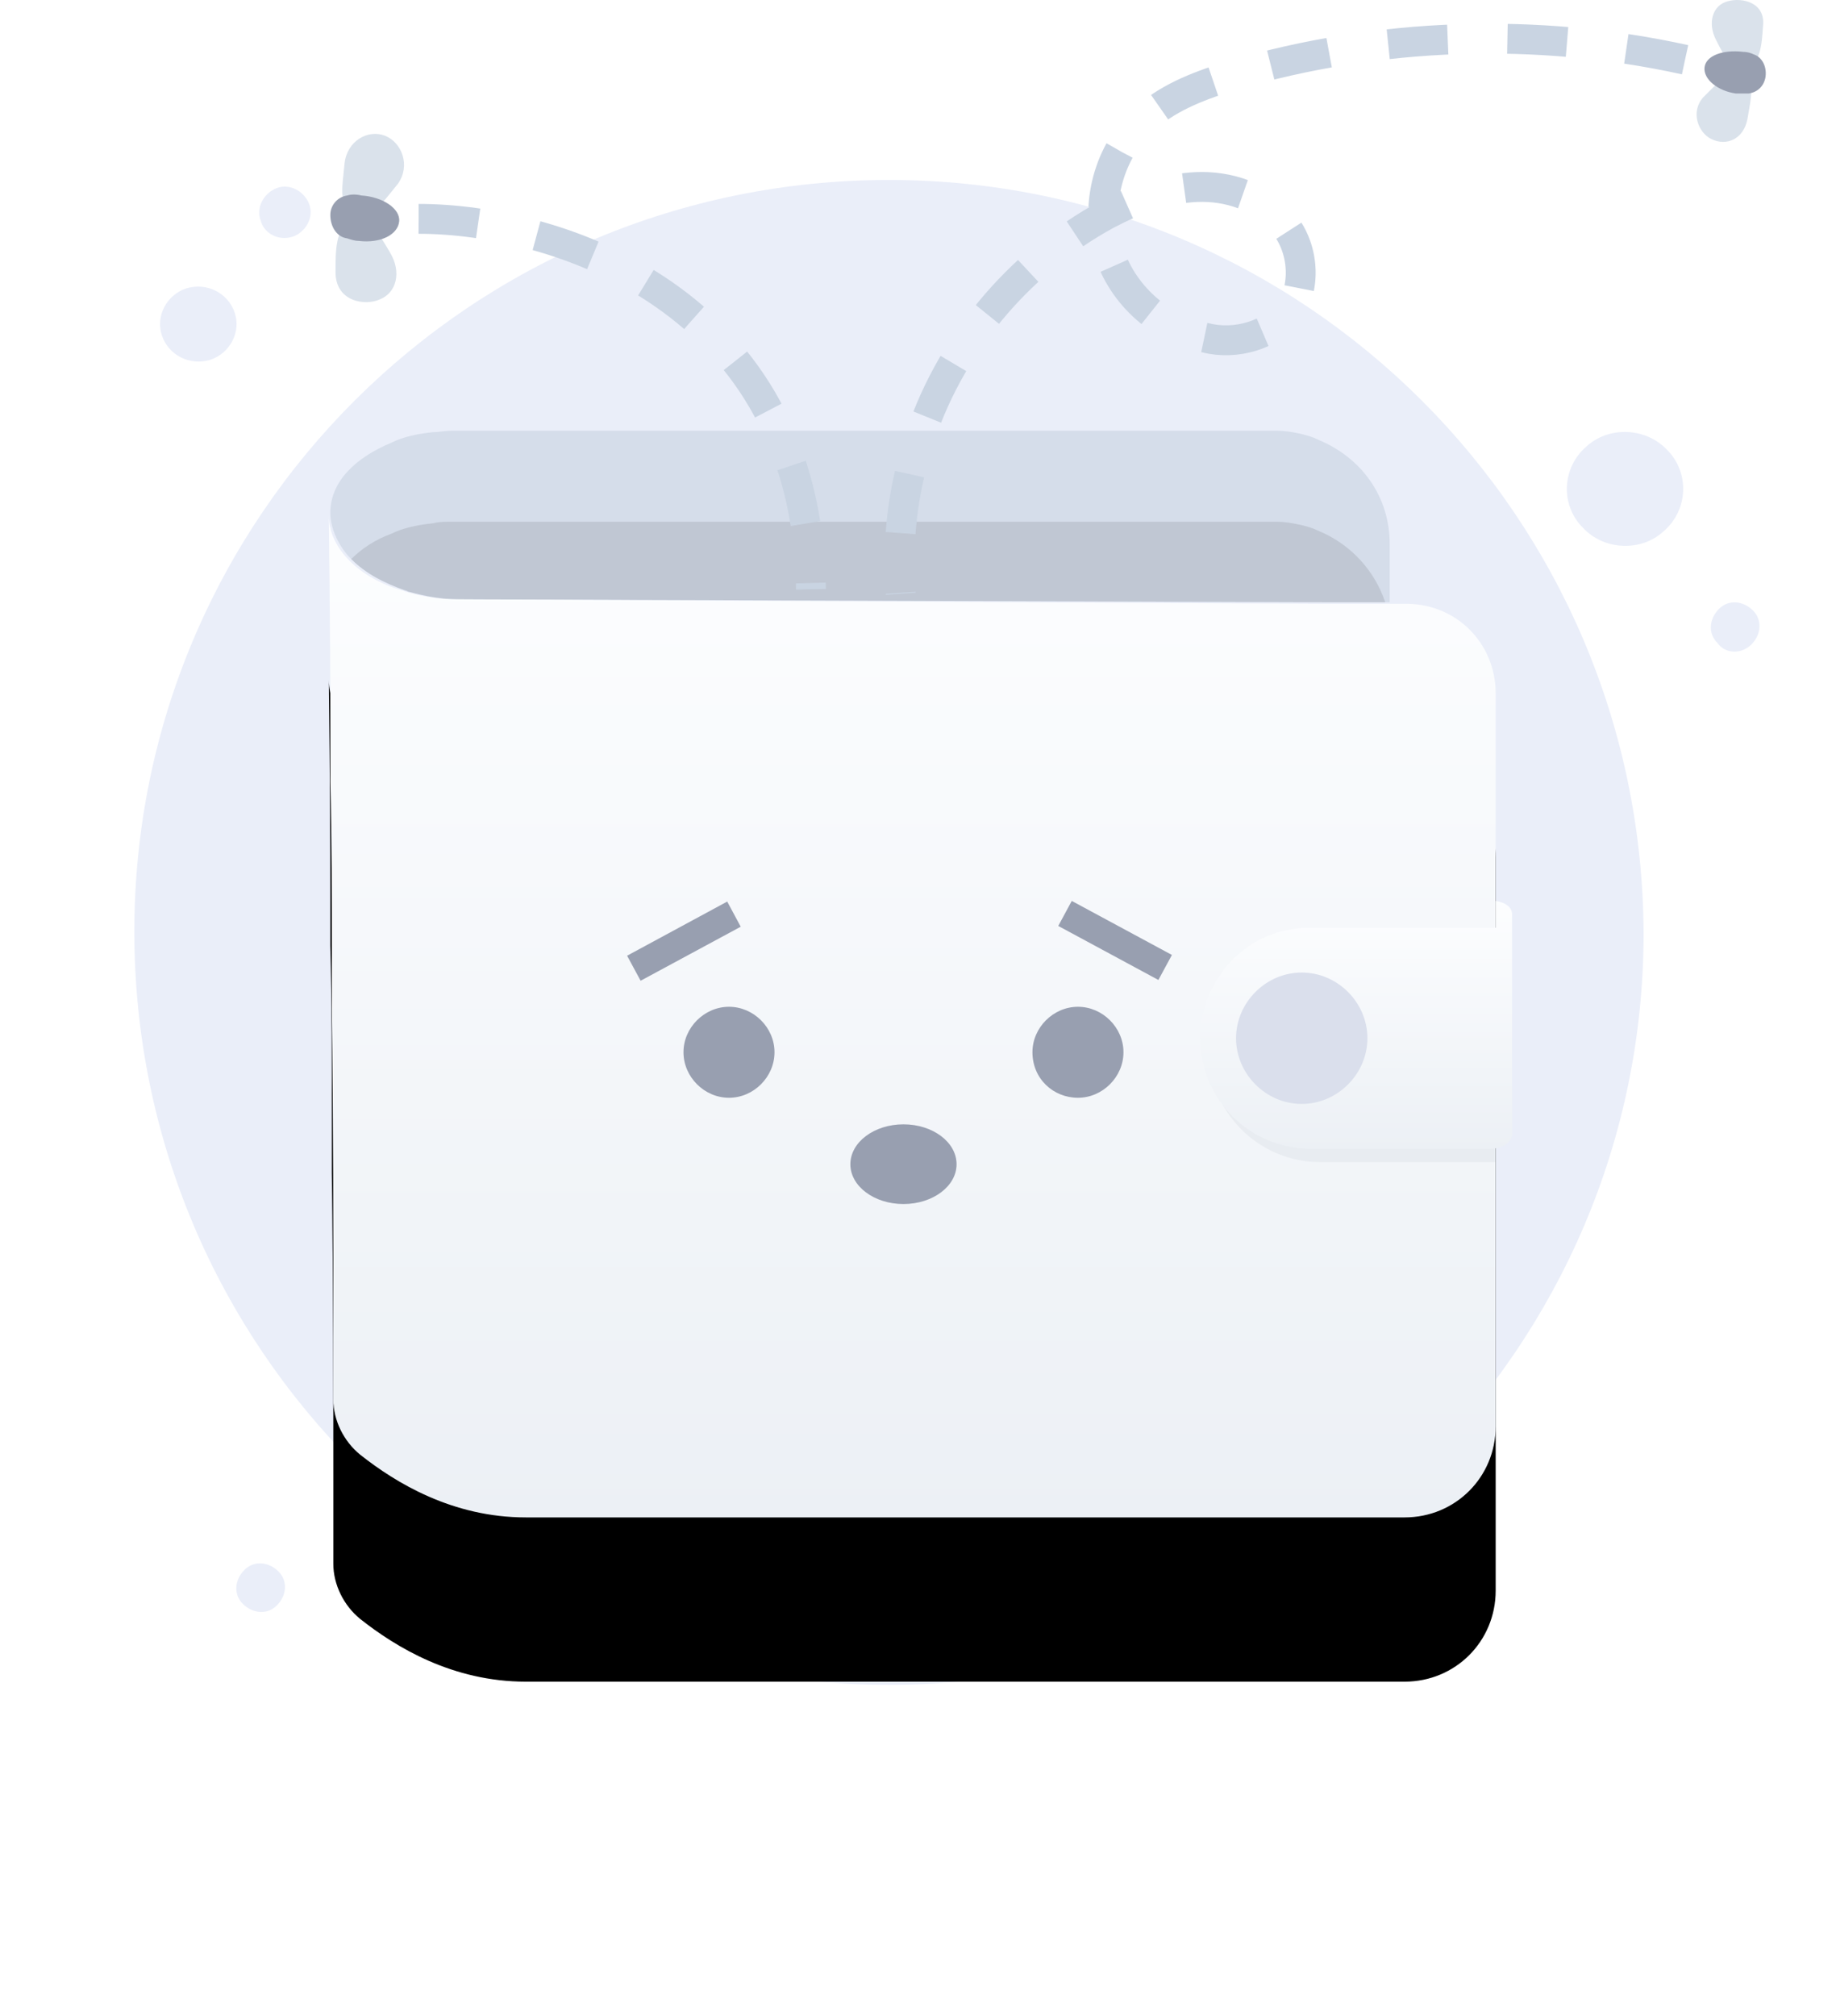 <?xml version="1.0" encoding="UTF-8"?>
<svg width="123px" height="135px" viewBox="0 0 123 135" version="1.1" xmlns="http://www.w3.org/2000/svg" xmlns:xlink="http://www.w3.org/1999/xlink">
    <title>暂无资产-白</title>
    <defs>
        <linearGradient x1="49.968%" y1="-2.316%" x2="49.968%" y2="101.076%" id="linearGradient-1">
            <stop stop-color="#FDFEFF" offset="0%"></stop>
            <stop stop-color="#ECF0F5" offset="99.64%"></stop>
        </linearGradient>
        <path d="M91.201,46.436 L91.201,95.514 C91.201,98.918 88.503,101.616 85.1,101.616 L26.225,101.616 C21.326,101.616 17.528,99.313 15.128,97.414 C14.029,96.52 13.33,95.119 13.33,93.718 C13.33,93.022 13.33,92.318 13.33,91.621 C13.33,90.616 13.33,89.421 13.33,88.218 C13.33,82.624 13.33,75.121 13.229,67.525 C13.229,66.425 13.229,65.325 13.229,64.13 C13.229,60.134 13.229,56.129 13.13,52.331 C13.13,51.231 13.13,50.131 13.13,48.936 C13.13,41.434 13.03,35.839 13.03,34.542 C13.03,36.742 15.128,38.736 17.927,39.535 C18.028,39.535 18.128,39.638 18.227,39.638 C19.227,39.939 20.426,40.136 21.526,40.136 L79.806,40.437 L84,40.437 L85.005,40.437 C88.503,40.334 91.201,43.041 91.201,46.436 Z" id="path-2"></path>
        <filter x="-49.3%" y="-41.0%" width="198.5%" height="214.8%" filterUnits="objectBoundingBox" id="filter-3">
            <feOffset dx="0" dy="11" in="SourceAlpha" result="shadowOffsetOuter1"></feOffset>
            <feGaussianBlur stdDeviation="11" in="shadowOffsetOuter1" result="shadowBlurOuter1"></feGaussianBlur>
            <feColorMatrix values="0 0 0 0 0.396   0 0 0 0 0.478   0 0 0 0 0.576  0 0 0 0.27 0" type="matrix" in="shadowBlurOuter1"></feColorMatrix>
        </filter>
        <linearGradient x1="49.978%" y1="3.452%" x2="49.978%" y2="59.626%" id="linearGradient-4">
            <stop stop-color="#B0BACC" offset="0%"></stop>
            <stop stop-color="#969EAE" offset="100%"></stop>
        </linearGradient>
        <linearGradient x1="49.938%" y1="-2.33%" x2="49.938%" y2="101.088%" id="linearGradient-5">
            <stop stop-color="#FDFEFF" offset="0%"></stop>
            <stop stop-color="#ECF0F5" offset="99.64%"></stop>
        </linearGradient>
    </defs>
    <g id="avedex移动版" stroke="none" stroke-width="1" fill="none" fill-rule="evenodd">
        <g id="画板" transform="translate(-215, -339)">
            <g id="暂无资产-白" transform="translate(224, 339)">
                <path d="M5.099,24.092 C6.4,23.654 7.159,22.244 6.725,20.946 C6.291,19.64 4.881,18.884 3.471,19.314 C2.169,19.752 1.41,21.161 1.844,22.459 C2.277,23.765 3.688,24.521 5.099,24.092 Z" id="Path" fill="#EAEEF9" fill-rule="nonzero"></path>
                <path d="M10.631,15.842 C11.499,15.524 12.042,14.544 11.716,13.676 C11.39,12.808 10.414,12.267 9.546,12.593 C8.679,12.92 8.136,13.891 8.461,14.759 C8.679,15.627 9.655,16.168 10.631,15.842 Z" id="Path" fill="#EAEEF9" fill-rule="nonzero"></path>
                <path d="M102.468,35.564 C104.1,34.146 104.204,31.654 102.691,30.133 C101.273,28.621 98.781,28.509 97.26,29.918 C95.636,31.328 95.524,33.829 97.045,35.341 C98.454,36.862 100.955,36.974 102.468,35.564 Z" id="Path" fill="#EAEEF9" fill-rule="nonzero"></path>
                <path d="M108.329,43.161 C108.982,42.508 109.085,41.537 108.44,40.884 C107.787,40.231 106.807,40.128 106.163,40.772 C105.51,41.425 105.398,42.405 106.051,43.05 C106.593,43.814 107.675,43.814 108.329,43.161 Z" id="Path" fill="#EAEEF9" fill-rule="nonzero"></path>
                <path d="M9.546,107.511 C10.197,106.867 10.306,105.887 9.655,105.234 C9.004,104.589 8.027,104.478 7.377,105.131 C6.725,105.775 6.617,106.755 7.268,107.408 C7.919,108.053 8.895,108.164 9.546,107.511 Z" id="Path" fill="#EAEEF9" fill-rule="nonzero"></path>
                <path d="M50.553,112.831 C78.431,112.831 101.11,90.264 101.11,62.497 C100.998,34.611 78.431,12.052 50.553,12.052 C22.565,12.052 -4.88498131e-14,34.611 -4.88498131e-14,62.386 C-4.88498131e-14,90.264 22.565,112.831 50.553,112.831 Z" id="Path" fill="#EAEEF9" fill-rule="nonzero"></path>
                <path d="M84.103,36.441 L84.103,40.334 L83.802,40.334 L80.004,40.334 L21.726,40.136 C20.627,40.136 19.527,39.939 18.428,39.638 C18.328,39.638 18.227,39.535 18.128,39.535 C16.728,39.036 15.529,38.435 14.529,37.438 C13.729,36.639 13.13,35.436 13.13,34.344 C13.13,32.239 14.829,30.64 17.228,29.643 C18.028,29.239 19.027,29.042 20.027,28.939 C20.426,28.939 20.827,28.844 21.227,28.844 L76.506,28.844 C77.107,28.844 77.606,28.939 78.104,29.042 C78.508,29.145 78.904,29.239 79.307,29.446 C82.204,30.64 84.103,33.244 84.103,36.441 Z" id="Path" fill="#D5DDEA" fill-rule="nonzero"></path>
                <path d="M83.802,40.334 L80.004,40.334 L21.726,40.136 C20.627,40.136 19.527,39.939 18.428,39.638 C18.327,39.638 18.227,39.535 18.128,39.535 C16.728,39.036 15.529,38.435 14.529,37.438 C15.229,36.742 16.128,36.14 17.228,35.736 C18.028,35.341 19.027,35.143 20.027,35.04 C20.426,34.937 20.826,34.937 21.227,34.937 L76.506,34.937 C77.107,34.937 77.606,35.04 78.104,35.143 C78.508,35.238 78.904,35.341 79.307,35.539 C81.507,36.441 83.106,38.237 83.802,40.334 Z" id="Path" fill="#020305" fill-rule="nonzero" opacity="0.1"></path>
                <g id="Path" fill-rule="nonzero">
                    <use fill="black" fill-opacity="1" filter="url(#filter-3)" xlink:href="#path-2"></use>
                    <use fill="url(#linearGradient-1)" xlink:href="#path-2"></use>
                </g>
                <path d="M79.402,63.133 C77.305,63.133 75.509,63.932 74.203,65.23 C72.905,66.528 72.011,68.427 72.011,70.429 C72.011,70.524 72.011,70.73 72.011,70.825 C72.209,74.726 75.509,77.82 79.402,77.82 L91.201,77.82 L91.201,63.133 L79.402,63.133 Z" id="Path" fill="url(#linearGradient-4)" fill-rule="nonzero" opacity="0.1"></path>
                <path d="M91.201,60.332 L91.201,62.128 C91.098,62.128 91.004,62.128 90.797,62.128 L78.8,62.128 C76.704,62.128 74.907,62.927 73.61,64.233 C72.407,65.428 71.504,67.224 71.41,69.123 C71.41,69.226 71.41,69.424 71.41,69.527 C71.41,73.626 74.71,76.926 78.8,76.926 L90.797,76.926 C91.399,76.926 91.897,76.729 92.104,76.428 C92.198,76.325 92.301,76.127 92.301,76.024 L92.301,61.234 C92.301,60.727 91.803,60.426 91.201,60.332 Z" id="Path" fill="url(#linearGradient-5)" fill-rule="nonzero"></path>
                <path d="M78.207,73.927 C80.605,73.927 82.607,71.925 82.607,69.527 C82.607,67.129 80.605,65.127 78.207,65.127 C75.81,65.127 73.807,67.129 73.807,69.527 C73.807,71.925 75.81,73.927 78.207,73.927 Z" id="Path" fill="#DADFEC" fill-rule="nonzero"></path>
                <path d="M39.838,73.514 C41.49,73.514 42.887,72.122 42.887,70.464 C42.887,68.814 41.49,67.421 39.838,67.421 C38.186,67.421 36.789,68.814 36.789,70.464 C36.789,72.122 38.186,73.514 39.838,73.514 Z" id="Path" fill="#989FB0" fill-rule="nonzero"></path>
                <path d="M63.216,73.514 C64.867,73.514 66.265,72.122 66.265,70.464 C66.265,68.814 64.867,67.421 63.216,67.421 C61.564,67.421 60.167,68.814 60.167,70.464 C60.167,72.243 61.564,73.514 63.216,73.514 Z" id="Path" fill="#989FB0" fill-rule="nonzero"></path>
                <polygon id="Path" fill="#989FB0" fill-rule="nonzero" points="39.719 60.375 33.011 64.001 33.917 65.677 40.624 62.059"></polygon>
                <polygon id="Path" fill="#989FB0" fill-rule="nonzero" points="62.801 60.332 61.896 62.007 68.604 65.625 69.511 63.95"></polygon>
                <path d="M51.527,80.63 C53.492,80.63 55.084,79.436 55.084,77.966 C55.084,76.488 53.492,75.293 51.527,75.293 C49.562,75.293 47.969,76.488 47.969,77.966 C47.969,79.436 49.562,80.63 51.527,80.63 Z" id="Path" fill="#989FB0" fill-rule="nonzero"></path>
                <path d="M103.886,4 C93.968,1.817 83.346,2.169 73.601,5.039 C71.599,5.65 69.425,6.432 67.859,7.824 C65.422,9.826 64.377,13.393 65.16,16.443 C65.944,19.486 68.555,22.012 71.771,22.622 C73.773,23.138 76.214,22.442 77.434,20.792 C78.56,19.056 78.302,16.443 76.91,14.871 C75.518,13.135 73.257,12.439 71.169,12.525 C69.077,12.611 66.988,13.393 65.16,14.355 C59.243,17.569 54.456,23.232 52.455,29.841 C51.44,33.055 51.082,36.432 51.343,39.758" id="Path" stroke="#C9D4E2" stroke-width="2" stroke-dasharray="4"></path>
                <path d="M109.111,1.731 C109.025,3.037 108.939,4.257 107.976,4.515 C107.022,4.782 106.584,3.905 105.974,2.693 C105.372,1.559 105.716,0.339 106.764,0.081 C107.718,-0.186 109.282,0.167 109.111,1.731 Z" id="Path" fill="#DAE2EB" fill-rule="nonzero"></path>
                <path d="M108.062,7.996 C108.329,6.432 108.586,5.564 107.718,5.125 C106.764,4.696 106.154,5.478 105.106,6.518 C104.238,7.48 104.762,8.872 105.63,9.302 C106.67,9.826 107.804,9.302 108.062,7.996 Z" id="Path" fill="#DAE2EB" fill-rule="nonzero"></path>
                <path d="M109.282,5.125 C109.196,5.736 108.767,6.174 108.157,6.26 C107.89,6.26 107.632,6.26 107.28,6.26 C106.068,6.088 105.106,5.297 105.192,4.515 C105.278,3.733 106.412,3.304 107.804,3.475 C108.071,3.475 108.329,3.561 108.5,3.647 C109.025,3.819 109.368,4.429 109.282,5.125 C109.282,5.125 109.282,5.039 109.282,5.125 Z" id="Path" fill="#989FB0" fill-rule="nonzero"></path>
                <path d="M13.478,18.222 C13.478,16.744 13.478,15.266 14.522,14.828 C15.654,14.398 16.263,15.438 17.133,16.916 C17.916,18.222 17.568,19.614 16.436,20.053 C15.479,20.491 13.478,20.225 13.478,18.222 Z" id="Path" fill="#DAE2EB" fill-rule="nonzero"></path>
                <path d="M14.087,10.918 C13.912,12.739 13.651,13.788 14.783,14.218 C15.915,14.656 16.523,13.702 17.655,12.31 C18.526,11.089 17.916,9.525 16.784,9.087 C15.654,8.649 14.26,9.431 14.087,10.918 Z" id="Path" fill="#DAE2EB" fill-rule="nonzero"></path>
                <path d="M13.13,14.398 C13.13,13.702 13.652,13.178 14.26,13.092 C14.522,13.006 14.87,13.006 15.218,13.092 C16.611,13.178 17.829,13.96 17.742,14.828 C17.655,15.704 16.523,16.306 15.044,16.134 C14.783,16.134 14.522,16.048 14.26,15.962 C13.564,15.876 13.13,15.18 13.13,14.398 Z" id="Path" fill="#989FB0" fill-rule="nonzero"></path>
                <path d="M19.047,14.656 C28.186,14.656 45.069,19.967 45.33,39.457" id="Path" stroke="#C9D4E2" stroke-width="2" stroke-dasharray="4"></path>
            </g>
        </g>
    </g>
</svg>